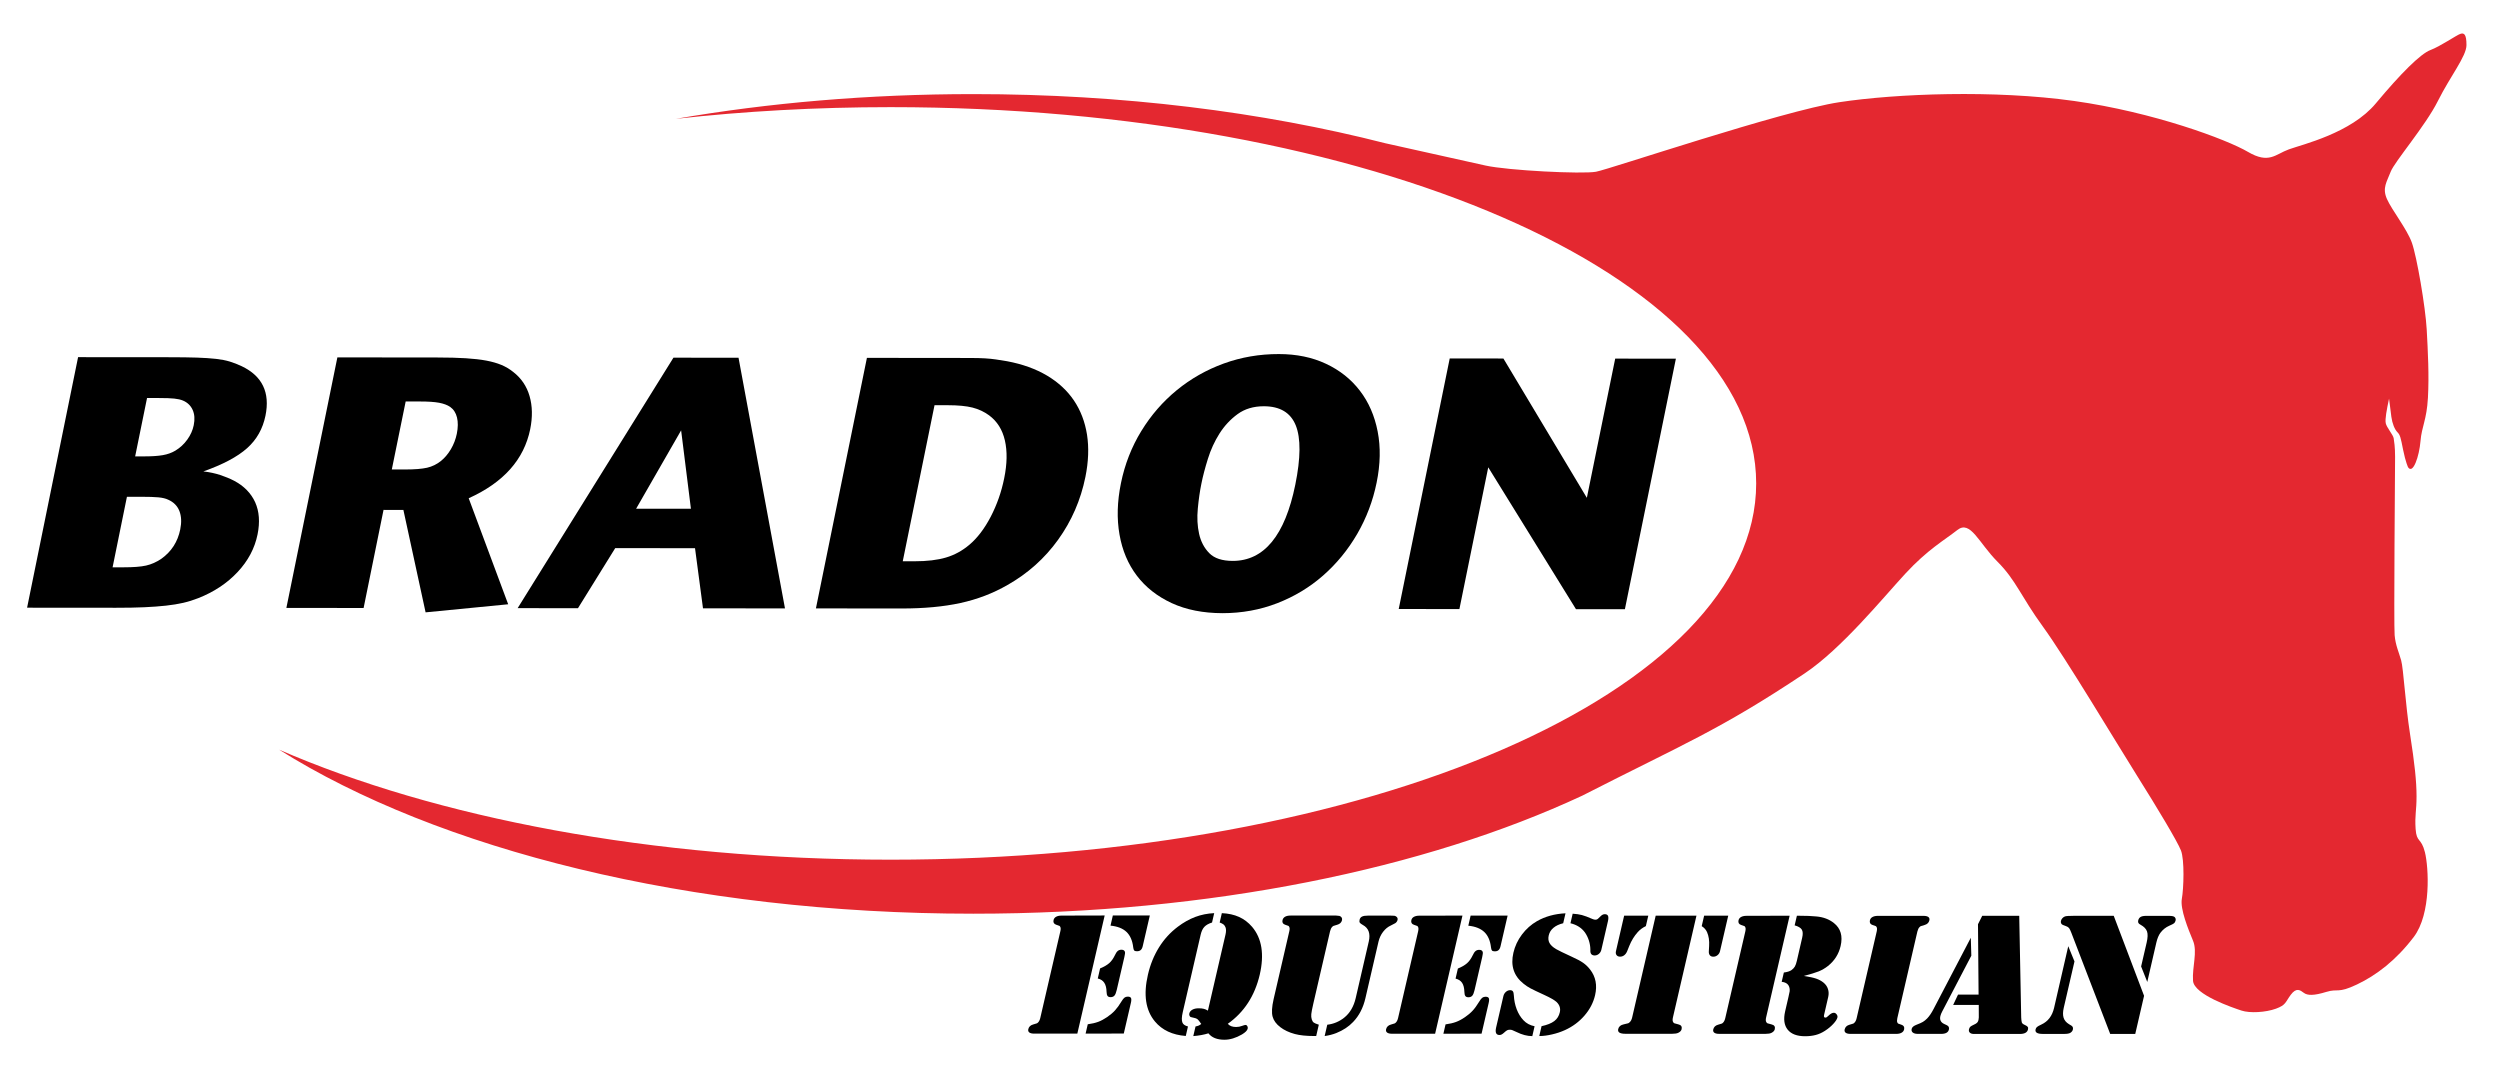 <?xml version="1.0" encoding="utf-8"?>
<!-- Generator: Adobe Illustrator 16.0.0, SVG Export Plug-In . SVG Version: 6.00 Build 0)  -->
<!DOCTYPE svg PUBLIC "-//W3C//DTD SVG 1.1//EN" "http://www.w3.org/Graphics/SVG/1.1/DTD/svg11.dtd">
<svg version="1.1" id="Layer_1" xmlns="http://www.w3.org/2000/svg" xmlns:xlink="http://www.w3.org/1999/xlink" x="0px" y="0px"
	 width="671.06px" height="288.35px" viewBox="0 0 671.06 288.35" style="enable-background:new 0 0 671.06 288.35;"
	 xml:space="preserve">
<g>
	<path style="fill:#000000;" d="M69.13,143.47c-0.76,3.72-2.54,7.08-5.36,10.09c-2.82,3.01-6.34,5.34-10.56,7
		c-1.29,0.51-2.62,0.93-4.01,1.25c-1.38,0.32-2.93,0.57-4.65,0.76c-1.72,0.19-3.66,0.33-5.81,0.43c-2.16,0.1-4.69,0.14-7.58,0.14
		l-23.89-0.02l13.69-67.25l24.63,0.02c2.9,0,5.34,0.04,7.3,0.1c1.96,0.07,3.66,0.18,5.08,0.34c1.42,0.16,2.65,0.4,3.71,0.72
		c1.06,0.32,2.12,0.74,3.2,1.25c5.52,2.63,7.65,7.06,6.38,13.27c-0.72,3.52-2.36,6.44-4.94,8.74c-2.58,2.3-6.49,4.38-11.73,6.23
		c1.66,0.19,3.17,0.52,4.52,0.96c1.35,0.45,2.59,0.96,3.72,1.54c2.66,1.41,4.55,3.34,5.66,5.77
		C69.59,137.26,69.81,140.15,69.13,143.47z M48.38,142.11c0.39-1.92,0.31-3.57-0.23-4.95c-0.55-1.38-1.55-2.39-3.01-3.03
		c-0.66-0.32-1.53-0.53-2.61-0.63c-1.07-0.1-2.57-0.15-4.49-0.15h-3.97l-3.85,18.93h2.98c2.58,0,4.58-0.15,6.01-0.47
		c1.42-0.32,2.79-0.93,4.1-1.82C46.01,148.06,47.71,145.44,48.38,142.11z M52,114.15c0.33-1.6,0.23-2.98-0.29-4.13
		c-0.52-1.15-1.39-1.99-2.6-2.5c-0.61-0.26-1.38-0.43-2.31-0.53c-0.94-0.1-2.29-0.15-4.07-0.15h-3.26l-3.19,15.66h2.67
		c1.91,0,3.49-0.11,4.76-0.33c1.26-0.22,2.38-0.62,3.35-1.2c1.27-0.77,2.35-1.76,3.22-2.98C51.15,116.78,51.73,115.49,52,114.15z"/>
	<path style="fill:#000000;" d="M114.24,164.37l-5.96-27.49l-5.33-0.01L97.6,163.2l-20.73-0.02l13.69-67.25l26.85,0.03
		c2.96,0,5.5,0.07,7.61,0.2s3.94,0.34,5.5,0.63c1.55,0.29,2.91,0.68,4.06,1.16c1.15,0.48,2.21,1.11,3.17,1.88
		c2.16,1.67,3.63,3.83,4.4,6.49c0.77,2.66,0.83,5.62,0.17,8.89c-1.66,8.14-7.16,14.31-16.51,18.53l10.6,28.46L114.24,164.37z
		 M122.62,116.43c0.34-1.67,0.35-3.12,0.05-4.37c-0.31-1.25-0.92-2.19-1.84-2.84c-0.75-0.51-1.75-0.88-2.98-1.11
		c-1.24-0.23-2.94-0.34-5.11-0.34h-3.85l-3.72,18.25h3.65c2.5,0,4.44-0.16,5.82-0.47c1.38-0.32,2.62-0.93,3.73-1.82
		c1.02-0.83,1.91-1.89,2.67-3.17C121.79,119.28,122.32,117.9,122.62,116.43z"/>
	<path style="fill:#000000;" d="M188.7,163.29l-2.14-16.14l-21.42-0.02l-10,16.13l-16.19-0.02l41.82-67.23l17.47,0.02l12.47,67.28
		L188.7,163.29z M182.83,115.52l-12.08,21.03l14.71,0.01L182.83,115.52z"/>
	<path style="fill:#000000;" d="M291.35,128.02c-1.26,6.21-3.71,11.83-7.33,16.86s-8.15,9.07-13.58,12.14
		c-3.88,2.24-8.09,3.85-12.63,4.84c-4.54,0.99-9.81,1.48-15.8,1.47l-23-0.02l13.69-67.25l21.81,0.02c2.43,0,4.41,0,5.92,0.01
		c1.58,0,2.91,0.04,3.98,0.1c1.07,0.07,2.04,0.16,2.9,0.29c0.86,0.13,1.87,0.29,3.01,0.48c4.12,0.77,7.69,2.06,10.72,3.85
		c3.02,1.8,5.43,4.03,7.23,6.69c1.79,2.66,2.96,5.72,3.51,9.18C292.32,120.15,292.18,123.93,291.35,128.02z M269.55,128.38
		c0.79-3.86,0.85-7.24,0.19-10.14c-0.66-2.9-2.08-5.15-4.25-6.76c-1.32-0.96-2.81-1.66-4.46-2.08c-1.66-0.42-3.87-0.63-6.63-0.63
		h-3.55l-8.53,41.89h3.16c3.36,0,6.17-0.33,8.45-1.01c2.27-0.67,4.37-1.81,6.27-3.42c2.14-1.8,4.05-4.31,5.73-7.52
		C267.6,135.49,268.81,132.05,269.55,128.38z"/>
	<path style="fill:#000000;" d="M369.52,129.54c-1,4.93-2.75,9.53-5.22,13.79c-2.48,4.26-5.52,7.97-9.13,11.14
		c-3.61,3.17-7.71,5.65-12.32,7.44c-4.61,1.79-9.51,2.68-14.71,2.68c-5.2-0.01-9.74-0.91-13.62-2.7c-3.88-1.8-7-4.25-9.36-7.36
		c-2.36-3.11-3.92-6.79-4.66-11.05c-0.75-4.26-0.62-8.86,0.39-13.79c1.03-5.06,2.85-9.72,5.46-13.98c2.61-4.26,5.79-7.92,9.54-10.99
		s7.95-5.45,12.61-7.15c4.66-1.69,9.58-2.54,14.78-2.53c4.74,0,8.95,0.87,12.65,2.61c3.7,1.73,6.73,4.14,9.09,7.22
		c2.37,3.08,3.96,6.73,4.78,10.96C370.62,120.03,370.53,124.61,369.52,129.54z M347.69,130.1c1.46-7.17,1.5-12.48,0.13-15.9
		c-1.38-3.43-4.23-5.15-8.58-5.15c-2.76,0-5.11,0.7-7.04,2.11c-1.93,1.41-3.55,3.15-4.87,5.23c-1.31,2.08-2.35,4.34-3.1,6.77
		c-0.76,2.43-1.34,4.64-1.74,6.63c-0.42,2.05-0.74,4.29-0.97,6.73c-0.23,2.44-0.12,4.69,0.35,6.78c0.46,2.08,1.38,3.81,2.74,5.19
		c1.36,1.38,3.46,2.07,6.29,2.07C339.31,150.56,344.92,143.74,347.69,130.1z"/>
	<path style="fill:#000000;" d="M423.03,163.52l-23.55-38.08l-7.74,38.05l-16.29-0.02l13.69-67.25l14.41,0.01l22.4,37.4l7.61-37.37
		l16.29,0.02l-13.69,67.25L423.03,163.52z"/>
</g>
<path style="fill:#E42830;" d="M654.39,27.1c3.33-6.67,7.67-12,7.67-15s-0.67-3.33-1.67-3s-5.33,3.33-8,4.33
	c-2.67,1-8,6.33-14.67,14.33s-19.67,11-23.33,12.33c-3.66,1.33-5.33,4-11,0.67c-5.67-3.33-25.33-10.66-46.66-13.66s-47.67-2-63,0.33
	s-61.67,18-65.33,18.67s-23.67-0.33-29.67-1.67c-4.95-1.1-21.32-4.74-26.92-5.99c-32.9-8.4-70.56-13.18-110.58-13.18
	c-28.05,0-54.93,2.34-79.83,6.64c18.44-2.05,37.76-3.14,57.67-3.14c128.31,0,232.33,45.22,232.33,101s-104.02,101-232.33,101
	c-64.09,0-122.12-11.28-164.15-29.53c42.48,26.73,110.12,44.03,186.32,44.03c63.71,0,121.43-12.09,163.47-31.68
	c27.03-13.82,36.7-17.49,59.7-32.82c9.88-6.59,21-20.25,27-26.75s10.5-9,14-11.75s5.75,3.5,10.75,8.5s6.25,9.25,12.25,17.5
	s19.75,31.25,25.25,40s10.75,17.5,11.75,20s0.75,10.25,0.25,13s1.75,8.25,3,11.25s-0.25,7,0,10.75s10.75,7.25,13,8s6.5,0.5,9.25-0.5
	s2.5-1.75,4-3.75s2.5-1.25,3.5-0.5s2.75,0.75,6-0.25s3,0.5,8.25-2s10.5-6.5,15.25-12.75s4-18.75,3-22.75s-2.25-2.5-2.5-6.25
	s0.25-4.75,0.25-8.75s-0.5-8.75-1.75-16.75s-1.75-17.5-2.38-19.75s-1.5-4-1.75-6.75s0.12-45.12,0.12-47.88s-0.25-4.12-0.38-5
	c-0.13-0.88-1.88-2.88-2.12-4c-0.24-1.12,0.25-3.62,0.88-6.62c0.25,1.75,0.38,3.12,0.62,4.88c0.24,1.76,0.88,3.38,1.62,4.12
	c0.74,0.74,0.88,1.41,1.54,4.75c0.67,3.33,1.33,4.67,1.33,4.67c1.33,2,3-3,3.33-7s1.67-5.67,2-11.67s0-12.33-0.33-18.33
	s-2.67-19.67-4-23.33s-5.33-8.67-6.67-11.67s0-4.67,1-7.33S651.06,33.77,654.39,27.1z"/>
<g>
	<path style="fill:#000000;" d="M296.52,245.74l-7.34,31.71h-10.96h-0.64c-0.59,0-1.02-0.11-1.29-0.31
		c-0.27-0.21-0.36-0.51-0.27-0.89c0.15-0.63,0.57-1.05,1.28-1.25c0.58-0.17,0.92-0.27,1.02-0.31s0.22-0.13,0.35-0.27
		c0.25-0.25,0.44-0.64,0.57-1.19l5.38-23.25c0.13-0.54,0.12-0.94-0.02-1.18c-0.07-0.14-0.14-0.23-0.22-0.27s-0.37-0.14-0.88-0.31
		c-0.61-0.2-0.84-0.62-0.7-1.25c0.09-0.39,0.32-0.69,0.69-0.89c0.37-0.2,0.85-0.31,1.44-0.31h0.64L296.52,245.74z M291.4,277.45
		l0.58-2.51c1.1-0.15,2.04-0.37,2.8-0.65c0.76-0.28,1.56-0.71,2.4-1.28c0.84-0.57,1.54-1.17,2.1-1.78c0.56-0.61,1.15-1.42,1.76-2.43
		c0.3-0.5,0.56-0.83,0.8-1.01c0.24-0.18,0.53-0.27,0.88-0.27c0.46,0,0.75,0.13,0.87,0.38c0.12,0.26,0.11,0.7-0.04,1.33l-1.9,8.2
		L291.4,277.45z M294.67,262.65l0.62-2.7c1.05-0.43,1.87-0.91,2.45-1.42c0.58-0.51,1.07-1.19,1.48-2.04
		c0.27-0.59,0.53-0.99,0.8-1.22c0.26-0.22,0.59-0.34,0.99-0.34c0.53,0,0.84,0.19,0.95,0.58c0.07,0.2,0.02,0.66-0.15,1.37l-2.05,8.85
		c-0.17,0.73-0.37,1.23-0.61,1.51c-0.24,0.28-0.59,0.42-1.05,0.42c-0.38,0-0.65-0.11-0.81-0.33s-0.25-0.58-0.26-1.09
		c-0.03-1.07-0.24-1.89-0.63-2.46C296.03,263.22,295.45,262.84,294.67,262.65z M298.71,245.74h9.93l-1.9,8.22
		c-0.11,0.48-0.29,0.83-0.54,1.05s-0.58,0.33-1.01,0.33c-0.36,0-0.61-0.07-0.74-0.21c-0.13-0.14-0.22-0.43-0.27-0.86
		c-0.21-1.8-0.81-3.17-1.79-4.11c-0.99-0.95-2.42-1.51-4.3-1.7L298.71,245.74z"/>
	<path style="fill:#000000;" d="M325.34,247.63c-0.9,0.28-1.58,0.66-2.04,1.14c-0.46,0.48-0.79,1.18-1.01,2.11l-4.8,20.77
		c-0.32,1.36-0.34,2.32-0.08,2.88c0.2,0.46,0.69,0.8,1.47,1l-0.59,2.55c-3.58-0.28-6.34-1.57-8.27-3.88
		c-2.51-3.01-3.14-7.19-1.89-12.57c0.62-2.7,1.61-5.13,2.96-7.31c1.35-2.18,3.03-4.02,5.04-5.54c1.53-1.16,3.1-2.04,4.7-2.65
		c1.6-0.6,3.3-0.94,5.09-1.02L325.34,247.63z M329.57,274.81c0.48,0.57,1.21,0.86,2.22,0.86c0.58,0,1.12-0.1,1.62-0.3
		c0.45-0.17,0.76-0.25,0.92-0.25c0.2,0,0.36,0.1,0.48,0.31c0.12,0.21,0.16,0.44,0.1,0.68c-0.11,0.5-0.63,1.01-1.54,1.56
		c-1.63,0.94-3.19,1.42-4.69,1.42c-1.97,0-3.41-0.57-4.31-1.72c-1.19,0.37-2.54,0.62-4.06,0.74l0.6-2.58
		c0.38-0.08,0.66-0.16,0.86-0.25c0.19-0.08,0.42-0.23,0.68-0.43l-0.15-0.19c-0.33-0.51-0.6-0.86-0.84-1.06
		c-0.23-0.19-0.54-0.32-0.92-0.38c-0.49-0.09-0.8-0.17-0.92-0.22c-0.13-0.05-0.22-0.15-0.29-0.29c-0.12-0.19-0.15-0.41-0.09-0.67
		c0.1-0.43,0.38-0.77,0.83-1.02c0.45-0.25,1.01-0.37,1.69-0.37c0.54,0,1,0.05,1.36,0.14s0.73,0.25,1.11,0.49l4.72-20.4
		c0.19-0.82,0.19-1.47,0.01-1.95c-0.12-0.33-0.3-0.58-0.52-0.77c-0.23-0.19-0.58-0.36-1.05-0.54l0.58-2.51
		c1.76,0.08,3.3,0.42,4.63,1.02s2.49,1.49,3.49,2.65c2.63,3.1,3.32,7.39,2.05,12.87C336.8,267.32,333.96,271.7,329.57,274.81z"/>
	<path style="fill:#000000;" d="M341.87,268.19l4.21-18.21c0.13-0.54,0.12-0.94-0.02-1.18c-0.07-0.14-0.14-0.23-0.22-0.27
		s-0.37-0.14-0.88-0.31c-0.61-0.2-0.84-0.61-0.7-1.23c0.09-0.4,0.32-0.71,0.69-0.92s0.85-0.31,1.44-0.31h0.64h10.99h0.64l0.87,0.09
		c0.26,0.08,0.46,0.22,0.59,0.42c0.13,0.2,0.17,0.44,0.11,0.72c-0.14,0.62-0.57,1.03-1.27,1.23c-0.58,0.17-0.92,0.27-1.02,0.31
		c-0.1,0.04-0.22,0.13-0.35,0.27c-0.25,0.25-0.44,0.64-0.57,1.18l-4.51,19.49c-0.3,1.32-0.48,2.23-0.53,2.75
		c-0.05,0.52,0,0.99,0.13,1.41c0.12,0.39,0.3,0.67,0.52,0.84s0.68,0.36,1.37,0.58l-0.7,3.04h-0.54c-2.13,0-3.87-0.18-5.2-0.54
		c-1.56-0.42-2.87-1.04-3.93-1.86c-1.06-0.82-1.73-1.74-2.02-2.76C341.3,271.85,341.39,270.27,341.87,268.19z M355.57,278.1
		l0.7-3.04c1.69-0.2,3.21-0.83,4.55-1.9c1.53-1.22,2.56-2.98,3.09-5.27l3.5-15.15c0.49-2.12-0.03-3.6-1.56-4.44
		c-0.45-0.25-0.74-0.46-0.85-0.64c-0.11-0.18-0.13-0.44-0.05-0.78c0.09-0.4,0.31-0.69,0.67-0.86c0.35-0.17,0.88-0.25,1.59-0.25h6.04
		c0.51,0,0.85,0.01,1.01,0.04c0.17,0.02,0.32,0.08,0.46,0.17c0.37,0.23,0.51,0.55,0.42,0.95c-0.08,0.34-0.28,0.63-0.59,0.86
		c-0.1,0.08-0.5,0.29-1.21,0.63c-0.81,0.37-1.51,0.94-2.09,1.71c-0.59,0.77-0.99,1.64-1.22,2.61l-3.51,15.17
		c-0.6,2.6-1.7,4.74-3.31,6.41c-1.17,1.24-2.67,2.23-4.5,2.97C357.8,277.65,356.76,277.93,355.57,278.1z"/>
	<path style="fill:#000000;" d="M392.56,245.77l-7.34,31.71h-10.96h-0.64c-0.59,0-1.02-0.11-1.29-0.32s-0.36-0.51-0.27-0.89
		c0.15-0.63,0.57-1.05,1.28-1.25c0.58-0.17,0.92-0.27,1.02-0.31c0.1-0.04,0.22-0.13,0.35-0.27c0.25-0.25,0.44-0.64,0.57-1.19
		l5.38-23.25c0.12-0.54,0.12-0.94-0.02-1.18c-0.07-0.14-0.14-0.23-0.22-0.27s-0.37-0.14-0.88-0.31c-0.61-0.2-0.84-0.62-0.7-1.25
		c0.09-0.39,0.32-0.69,0.69-0.89s0.85-0.31,1.44-0.31h0.64L392.56,245.77z M387.44,277.48l0.58-2.51c1.1-0.15,2.04-0.37,2.8-0.65
		c0.76-0.28,1.56-0.7,2.4-1.28c0.84-0.57,1.54-1.17,2.1-1.78c0.56-0.61,1.14-1.42,1.76-2.43c0.29-0.5,0.56-0.83,0.8-1.01
		c0.24-0.18,0.53-0.27,0.88-0.27c0.46,0,0.75,0.13,0.87,0.38s0.11,0.7-0.04,1.33l-1.9,8.2L387.44,277.48z M390.71,262.68l0.62-2.7
		c1.05-0.43,1.87-0.91,2.45-1.42c0.58-0.51,1.07-1.19,1.48-2.04c0.27-0.59,0.53-0.99,0.8-1.22c0.26-0.22,0.59-0.34,0.99-0.34
		c0.53,0,0.84,0.19,0.95,0.58c0.07,0.2,0.02,0.66-0.14,1.37l-2.05,8.85c-0.17,0.73-0.37,1.23-0.61,1.51
		c-0.24,0.28-0.59,0.42-1.05,0.42c-0.38,0-0.65-0.11-0.81-0.33c-0.16-0.22-0.25-0.58-0.26-1.09c-0.03-1.07-0.24-1.89-0.62-2.46
		C392.08,263.25,391.49,262.87,390.71,262.68z M394.75,245.77h9.93l-1.9,8.22c-0.11,0.48-0.29,0.83-0.54,1.05s-0.58,0.33-1.01,0.32
		c-0.36,0-0.61-0.07-0.74-0.21c-0.13-0.14-0.22-0.43-0.27-0.86c-0.21-1.8-0.81-3.17-1.79-4.11c-0.99-0.94-2.42-1.51-4.3-1.7
		L394.75,245.77z"/>
	<path style="fill:#000000;" d="M411.92,275.47l-0.61,2.65c-1.35,0-2.75-0.37-4.21-1.09c-0.55-0.26-0.93-0.43-1.14-0.51
		s-0.42-0.12-0.64-0.12c-0.33,0-0.59,0.05-0.77,0.15c-0.19,0.1-0.51,0.35-0.96,0.76c-0.38,0.34-0.73,0.51-1.08,0.51
		c-0.92,0-1.22-0.67-0.92-2l1.96-8.46c0.1-0.43,0.32-0.8,0.65-1.1s0.7-0.46,1.1-0.47c0.36-0.01,0.62,0.08,0.78,0.29
		s0.25,0.58,0.27,1.1c0.07,1.33,0.33,2.58,0.77,3.74c0.45,1.16,1.05,2.15,1.82,2.95C409.72,274.7,410.71,275.23,411.92,275.47z
		 M420.22,245.15l-0.62,2.67c-1.08,0.26-1.95,0.67-2.61,1.22s-1.08,1.23-1.27,2.03c-0.18,0.77-0.12,1.45,0.19,2.03
		c0.31,0.58,0.9,1.14,1.78,1.66c0.61,0.36,2.01,1.04,4.21,2.05c1.34,0.6,2.36,1.15,3.06,1.64c0.7,0.49,1.33,1.1,1.88,1.82
		c1.49,1.92,1.93,4.21,1.32,6.85c-0.46,2-1.41,3.82-2.84,5.48c-1.43,1.66-3.18,2.96-5.24,3.9c-1.1,0.5-2.27,0.89-3.51,1.17
		c-1.24,0.29-2.37,0.43-3.39,0.43l0.61-2.65c1.5-0.32,2.64-0.78,3.41-1.36c0.77-0.58,1.26-1.37,1.49-2.36
		c0.24-1.04-0.04-1.95-0.84-2.74c-0.54-0.51-1.64-1.15-3.3-1.91c-1.83-0.84-3.07-1.43-3.74-1.79c-0.67-0.36-1.29-0.77-1.87-1.25
		c-2.61-2.08-3.51-4.84-2.71-8.29c0.41-1.77,1.17-3.4,2.29-4.89c1.12-1.49,2.47-2.7,4.06-3.61
		C414.8,245.99,417.35,245.29,420.22,245.15z M421.55,247.82l0.59-2.56c0.97,0.06,1.8,0.18,2.48,0.36c0.68,0.18,1.63,0.53,2.83,1.06
		c0.3,0.12,0.56,0.19,0.77,0.19c0.31,0,0.57-0.1,0.76-0.3l0.7-0.67c0.34-0.34,0.7-0.51,1.08-0.51c0.44,0,0.73,0.15,0.87,0.45
		c0.13,0.3,0.13,0.78-0.02,1.43l-1.77,7.67c-0.1,0.45-0.33,0.82-0.66,1.1c-0.34,0.29-0.72,0.43-1.15,0.43c-0.33,0-0.61-0.1-0.84-0.3
		c-0.12-0.12-0.2-0.28-0.25-0.45c-0.05-0.18-0.07-0.48-0.05-0.89c-0.01-0.76-0.14-1.54-0.39-2.35c-0.26-0.8-0.61-1.52-1.05-2.16
		C424.54,249.06,423.24,248.23,421.55,247.82z"/>
	<path style="fill:#000000;" d="M435.96,245.78h6.48l-0.65,2.81c-0.87,0.42-1.59,0.95-2.17,1.6c-0.95,1.05-1.71,2.3-2.29,3.74
		l-0.57,1.42c-0.19,0.45-0.44,0.8-0.78,1.06c-0.33,0.26-0.7,0.38-1.11,0.38c-0.43,0-0.74-0.14-0.95-0.42
		c-0.21-0.28-0.26-0.64-0.15-1.09L435.96,245.78z M455.37,245.79l-6.31,27.29c-0.14,0.6-0.12,1.04,0.07,1.3
		c0.1,0.16,0.2,0.25,0.3,0.29c0.11,0.04,0.46,0.13,1.07,0.29c0.75,0.17,1.04,0.6,0.89,1.28c-0.09,0.4-0.38,0.73-0.87,0.97
		c-0.36,0.19-0.9,0.28-1.64,0.28h-0.81h-10.99h-0.81c-0.72,0-1.25-0.11-1.57-0.31c-0.32-0.21-0.43-0.52-0.34-0.94
		c0.16-0.68,0.65-1.11,1.48-1.28c0.68-0.16,1.08-0.25,1.2-0.29s0.26-0.13,0.41-0.29c0.31-0.26,0.53-0.7,0.67-1.3l6.31-27.29H455.37z
		 M463.9,245.79l-2.2,9.5c-0.1,0.45-0.32,0.81-0.66,1.09s-0.72,0.42-1.14,0.42c-0.41,0-0.72-0.13-0.93-0.38s-0.31-0.61-0.28-1.06
		l0.08-1.42c0.09-1.44-0.1-2.69-0.56-3.74c-0.29-0.65-0.77-1.19-1.43-1.6l0.65-2.81H463.9z"/>
	<path style="fill:#000000;" d="M480.38,245.8l-6.31,27.29c-0.14,0.6-0.12,1.04,0.07,1.3c0.1,0.16,0.2,0.25,0.3,0.29
		c0.11,0.04,0.46,0.14,1.07,0.29c0.75,0.17,1.04,0.6,0.89,1.28c-0.09,0.4-0.38,0.73-0.87,0.98c-0.36,0.19-0.89,0.28-1.62,0.28h-0.84
		h-10.99h-0.64c-0.59,0-1.02-0.11-1.29-0.31c-0.27-0.21-0.36-0.51-0.27-0.89c0.15-0.63,0.57-1.05,1.28-1.25
		c0.58-0.17,0.92-0.27,1.02-0.31c0.1-0.04,0.22-0.13,0.35-0.27c0.25-0.25,0.44-0.64,0.57-1.19l5.38-23.25
		c0.12-0.54,0.12-0.94-0.02-1.18c-0.07-0.14-0.14-0.23-0.22-0.27s-0.37-0.14-0.88-0.31c-0.61-0.2-0.84-0.62-0.7-1.25
		c0.09-0.39,0.32-0.69,0.69-0.89c0.37-0.2,0.85-0.31,1.44-0.31h0.64L480.38,245.8z M484.2,261.97c1.46,0.22,2.57,0.46,3.32,0.72
		c0.75,0.26,1.4,0.62,1.96,1.07c0.58,0.48,0.98,1.05,1.19,1.72c0.22,0.67,0.24,1.37,0.07,2.12l-1.11,4.81
		c-0.12,0.5,0,0.74,0.34,0.74c0.13,0,0.25-0.04,0.36-0.1c0.11-0.07,0.27-0.21,0.48-0.41c0.53-0.53,1.01-0.79,1.44-0.79
		c0.28,0,0.53,0.14,0.74,0.42c0.21,0.28,0.29,0.56,0.22,0.84c-0.11,0.48-0.49,1.06-1.13,1.75c-0.64,0.69-1.39,1.3-2.24,1.85
		c-0.79,0.51-1.61,0.88-2.45,1.1c-0.84,0.22-1.79,0.34-2.86,0.34c-2.17,0-3.72-0.59-4.67-1.76c-0.94-1.17-1.17-2.8-0.69-4.89
		l0.9-3.9c0.2-0.87,0.31-1.37,0.32-1.51c0.06-0.62-0.04-1.15-0.32-1.6c-0.35-0.54-0.96-0.86-1.82-0.95l0.58-2.49
		c0.92-0.12,1.6-0.34,2.05-0.65c0.39-0.28,0.69-0.6,0.9-0.95c0.21-0.36,0.39-0.88,0.55-1.58l1.42-6.16c0.23-0.98,0.19-1.7-0.1-2.18
		c-0.29-0.48-0.93-0.86-1.92-1.14l0.6-2.58h0.64c1.82,0,3.36,0.06,4.61,0.19c1.87,0.17,3.43,0.76,4.69,1.77
		c1.82,1.44,2.42,3.49,1.8,6.16c-0.51,2.18-1.64,3.97-3.41,5.37c-0.74,0.59-1.57,1.07-2.46,1.44
		C487.29,261.09,485.96,261.51,484.2,261.97z"/>
	<path style="fill:#000000;" d="M508.34,277.52h-10.99h-0.64c-0.59,0-1.02-0.11-1.29-0.31c-0.27-0.21-0.36-0.51-0.27-0.89
		c0.15-0.63,0.57-1.05,1.28-1.25c0.58-0.17,0.92-0.27,1.02-0.31c0.1-0.04,0.21-0.13,0.35-0.27c0.25-0.25,0.44-0.64,0.57-1.19
		l5.38-23.25c0.12-0.54,0.12-0.94-0.02-1.18c-0.07-0.14-0.14-0.23-0.22-0.27s-0.37-0.14-0.88-0.31c-0.61-0.2-0.84-0.62-0.7-1.25
		c0.09-0.39,0.32-0.69,0.69-0.89c0.37-0.2,0.85-0.31,1.44-0.31h0.64h10.99h0.64c0.59,0,1.02,0.11,1.29,0.31
		c0.27,0.2,0.36,0.51,0.27,0.89c-0.15,0.63-0.57,1.05-1.28,1.25c-0.58,0.17-0.92,0.27-1.02,0.31s-0.21,0.13-0.35,0.27
		c-0.25,0.25-0.44,0.64-0.57,1.18l-5.38,23.25c-0.12,0.54-0.12,0.94,0.02,1.19c0.07,0.14,0.14,0.23,0.22,0.27s0.38,0.14,0.88,0.31
		c0.61,0.2,0.84,0.62,0.7,1.25c-0.09,0.39-0.32,0.69-0.69,0.89c-0.37,0.21-0.85,0.31-1.44,0.31H508.34z"/>
	<path style="fill:#000000;" d="M529.01,251.72l0.14,4.81l-7.83,15c-0.23,0.43-0.39,0.83-0.48,1.21c-0.23,0.98,0.1,1.67,0.97,2.09
		l0.78,0.37c0.49,0.23,0.67,0.62,0.54,1.16c-0.18,0.77-0.87,1.16-2.07,1.16h-6.26c-0.61,0-1.06-0.12-1.36-0.36
		c-0.3-0.24-0.4-0.57-0.3-0.99c0.1-0.45,0.55-0.82,1.34-1.12c0.74-0.28,1.29-0.53,1.67-0.75c0.37-0.22,0.75-0.53,1.14-0.92
		c0.61-0.63,1.18-1.48,1.72-2.53L529.01,251.72z M532.08,245.82h9.93l0.53,27.3c0.02,0.48,0.07,0.91,0.15,1.28
		c0.08,0.29,0.35,0.53,0.82,0.72c0.39,0.17,0.64,0.34,0.77,0.51s0.15,0.4,0.08,0.7c-0.19,0.81-0.92,1.21-2.2,1.21h-12.29
		c-0.49,0-0.86-0.11-1.11-0.34c-0.24-0.23-0.32-0.52-0.24-0.9c0.07-0.31,0.19-0.54,0.36-0.7c0.17-0.15,0.51-0.35,1.02-0.58
		c0.36-0.15,0.63-0.33,0.81-0.51c0.18-0.18,0.29-0.42,0.36-0.7c0.06-0.26,0.09-0.5,0.09-0.7l-0.01-3.37h-6.87l1.3-2.76h5.52
		l-0.16-18.89L532.08,245.82z"/>
	<path style="fill:#000000;" d="M555.17,253.98l1.67,4.09l-2.88,12.45c-0.25,1.08-0.26,1.97-0.04,2.67c0.22,0.7,0.7,1.27,1.44,1.72
		l0.65,0.39c0.37,0.23,0.51,0.58,0.4,1.05c-0.08,0.36-0.31,0.65-0.67,0.88c-0.31,0.2-0.87,0.3-1.69,0.3h-5.69
		c-1.5,0-2.15-0.4-1.96-1.21c0.06-0.28,0.19-0.5,0.39-0.66c0.19-0.16,0.58-0.38,1.18-0.66c1.77-0.82,2.9-2.31,3.4-4.48
		L555.17,253.98z M567.38,245.83l8.14,21.47l-2.37,10.24h-6.72l-10.44-27.18c-0.22-0.59-0.43-1-0.6-1.23
		c-0.18-0.23-0.43-0.4-0.77-0.51l-0.86-0.33c-0.23-0.08-0.39-0.22-0.49-0.42c-0.1-0.2-0.12-0.43-0.07-0.67
		c0.06-0.26,0.19-0.51,0.39-0.73c0.2-0.22,0.43-0.38,0.7-0.48c0.3-0.11,1.07-0.16,2.3-0.16H567.38z M576.38,263.58l-1.65-4.16
		l1.49-6.43c0.3-1.3,0.33-2.3,0.09-2.98c-0.24-0.69-0.82-1.28-1.72-1.78c-0.31-0.16-0.51-0.32-0.6-0.5
		c-0.09-0.18-0.1-0.41-0.04-0.68c0.1-0.42,0.31-0.72,0.64-0.92c0.33-0.19,0.82-0.29,1.46-0.29h6.16c0.84,0,1.36,0.12,1.56,0.37
		c0.22,0.25,0.29,0.54,0.21,0.88c-0.08,0.33-0.21,0.57-0.4,0.73c-0.19,0.16-0.62,0.38-1.27,0.66c-0.97,0.42-1.77,1.06-2.42,1.93
		c-0.46,0.63-0.81,1.49-1.07,2.58L576.38,263.58z"/>
</g>
</svg>

